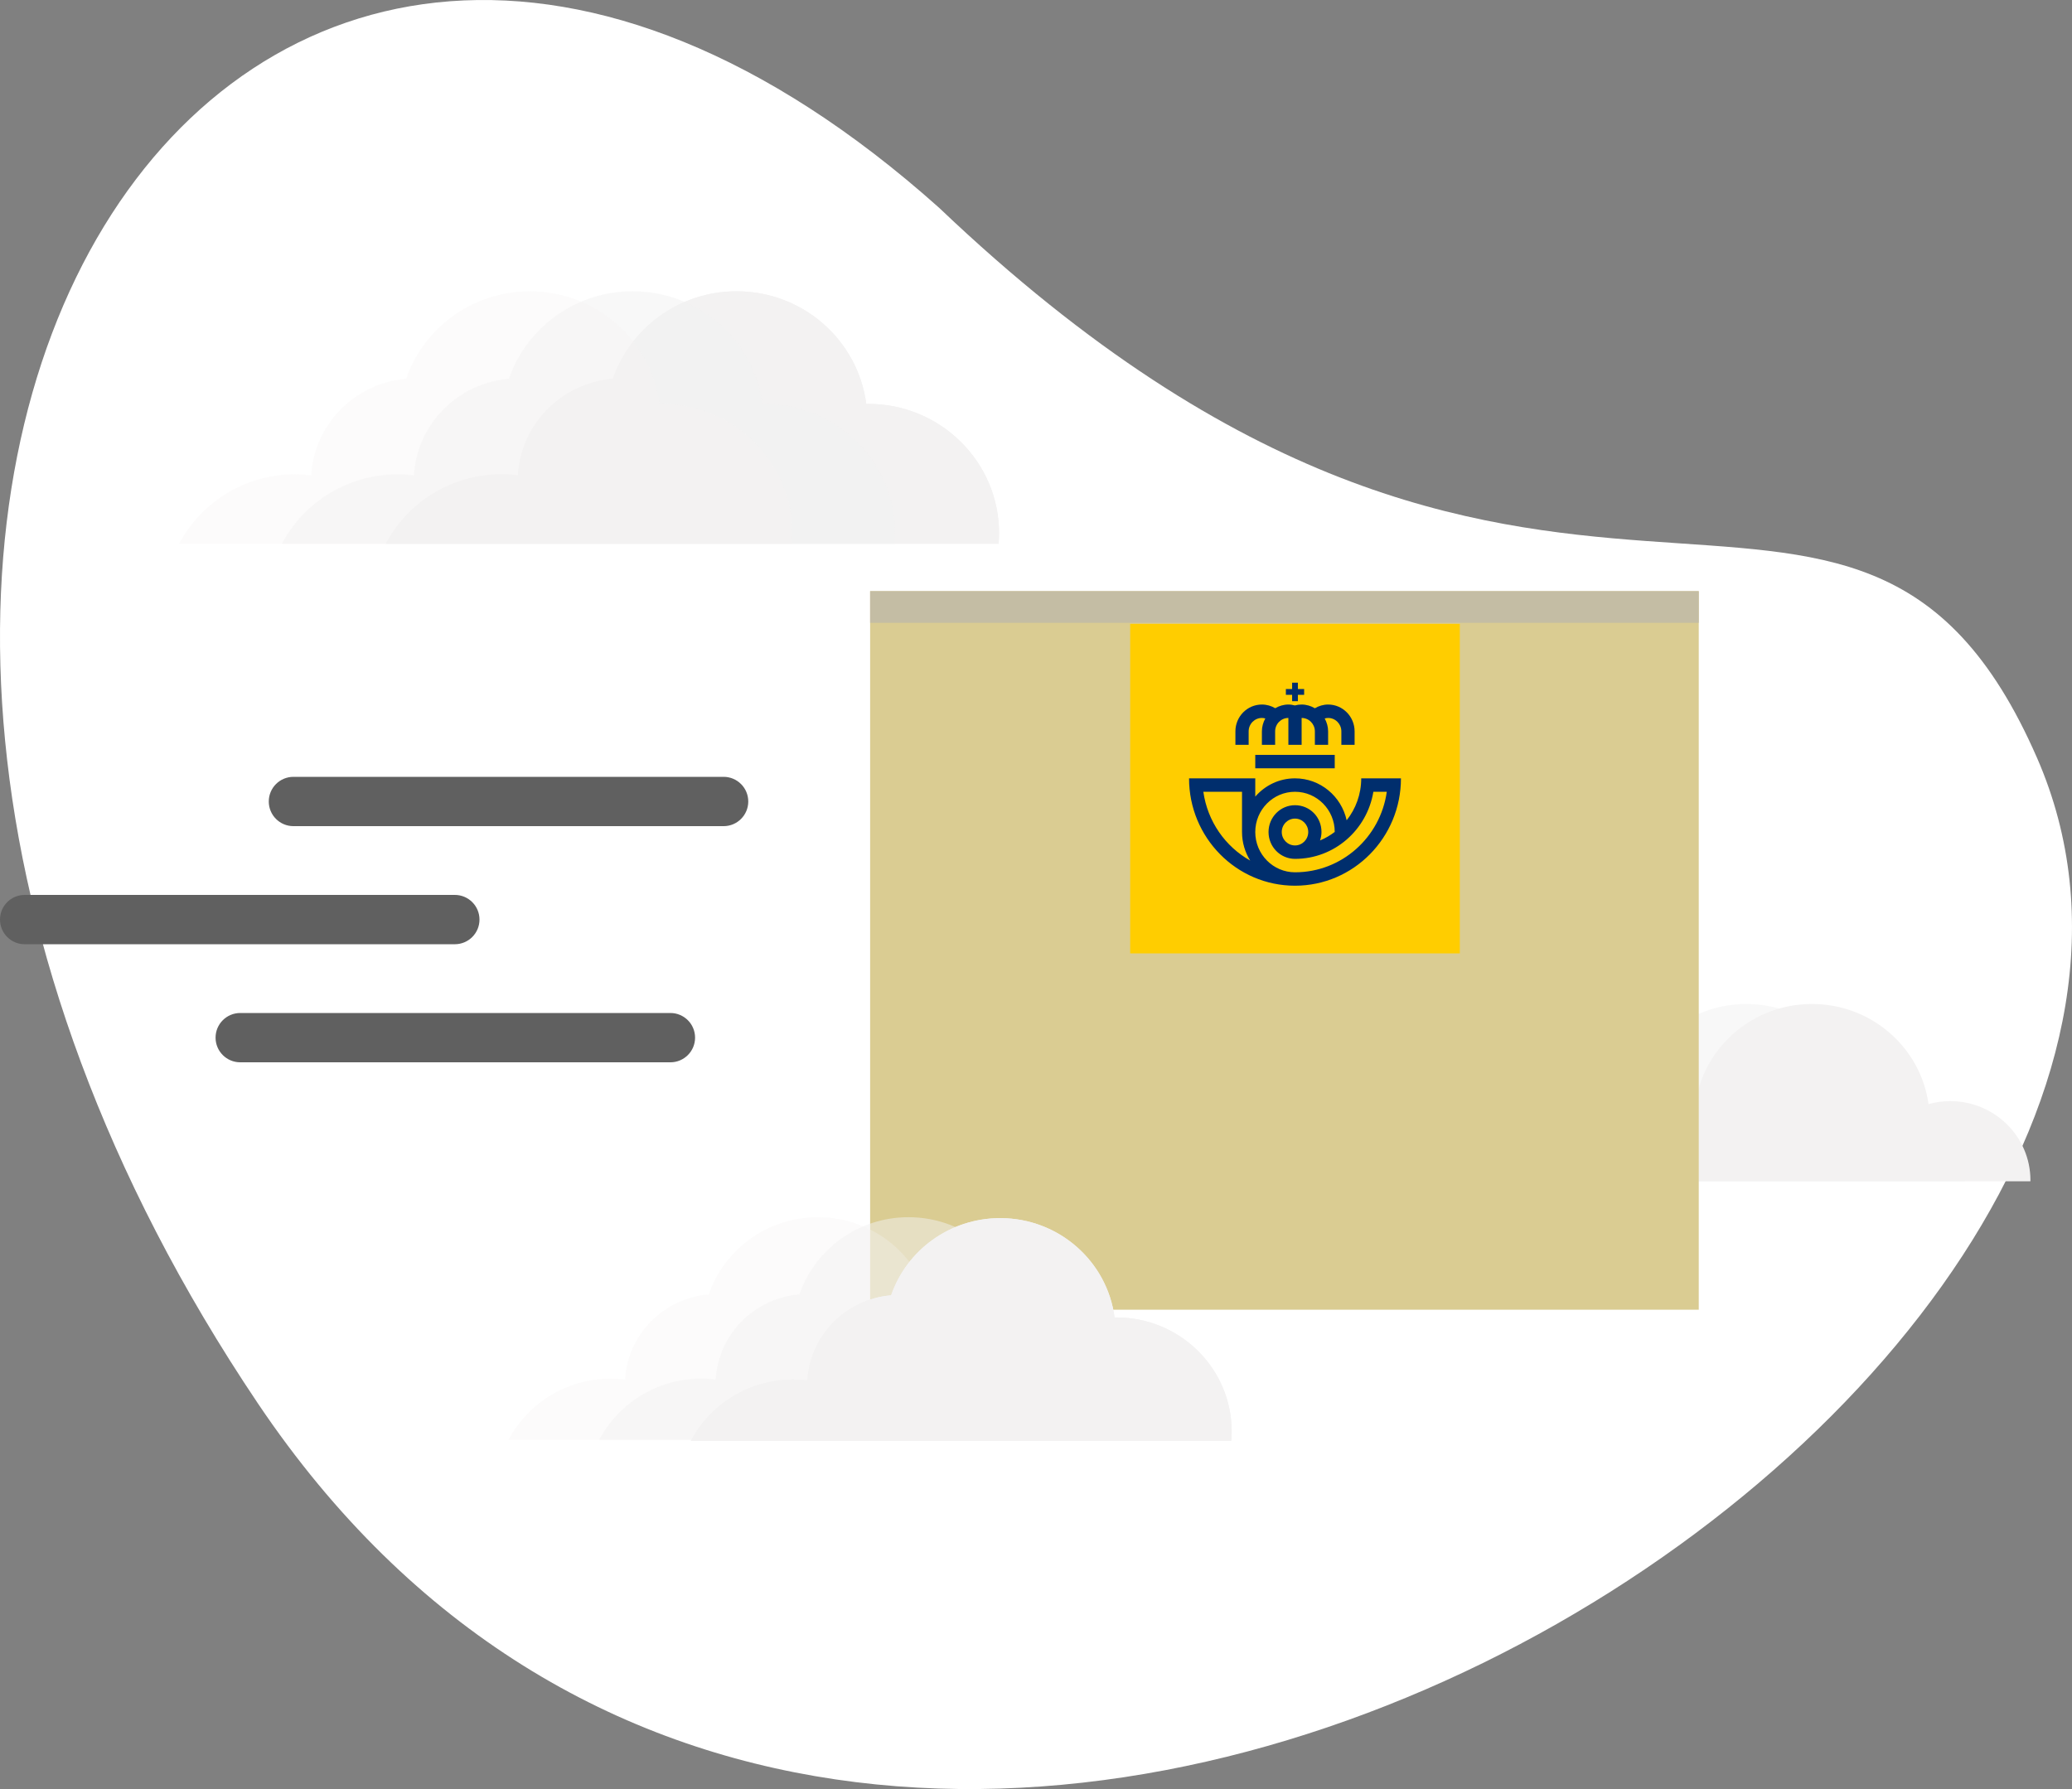 <?xml version="1.0" encoding="UTF-8"?>
<svg width="176px" height="152px" viewBox="0 0 176 152" version="1.1" xmlns="http://www.w3.org/2000/svg" xmlns:xlink="http://www.w3.org/1999/xlink">
    <rect x="0" y="0" width="176" height="152" fill="#808080" stroke="none"/>
    <title>atoms/img/ilustraciones/base/white/envíos_rápidos</title>
    <g id="UI-KIT" stroke="none" stroke-width="1" fill="none" fill-rule="evenodd">
        <g id="Correos_web_UIkit_54_Illustrations" transform="translate(-296, -6560)">
            <g id="Group" transform="translate(296, 6544)">
                <path d="M21.909,135.238 C74.401,213.303 196.507,134.26 173.038,80.408 C157.461,44.663 131.109,82.55 79.785,33.667 C20.253,-19.559 -30.583,57.174 21.909,135.238 Z" id="Fill-1" fill="#FFFFFF"></path>
                <path d="M133,116.362 L166.883,116.362 C166.883,116.332 166.89,116.301 166.89,116.275 C166.89,112.562 163.84,109.552 160.074,109.552 C159.439,109.552 158.82,109.643 158.235,109.806 C157.569,105.005 153.392,101.299 148.333,101.299 C142.813,101.299 138.335,105.714 138.335,111.158 C138.335,111.176 138.339,111.199 138.339,111.222 C135.577,111.533 133.385,113.659 133,116.362" id="Fill-3" fill="#F3F2F2" opacity="0.5"></path>
                <path d="M138.579,116.362 L172.462,116.362 C172.462,116.332 172.469,116.301 172.469,116.275 C172.469,112.562 169.419,109.552 165.653,109.552 C165.018,109.552 164.399,109.643 163.814,109.806 C163.148,105.005 158.971,101.299 153.912,101.299 C148.392,101.299 143.914,105.714 143.914,111.158 C143.914,111.176 143.918,111.199 143.918,111.222 C141.156,111.533 138.964,113.659 138.579,116.362" id="Fill-3" fill="#F3F2F2"></path>
                <polygon id="Fill-15" fill="#DACC92" points="73.911 127.273 144.296 127.273 144.296 66.225 73.911 66.225"></polygon>
                <polygon id="Fill-17" fill="#C4BDA4" points="73.911 68.914 144.296 68.914 144.296 66.225 73.911 66.225"></polygon>
                <polygon id="Fill-18" fill="#FFCD00" points="96 97 124 97 124 69 96 69"></polygon>
                <g transform="translate(101, 74)" fill="#002E6D" id="atoms/ico/24px/ico_correos">
                    <path d="M12.375,7.275 L9,7.275 L5.625,7.275 L5.625,6.705 L5.625,6.135 L9,6.135 L12.375,6.135 L12.375,6.705 L12.375,7.275 Z M10.125,12.689 C10.125,12.059 9.621,11.548 9,11.548 C8.378,11.548 7.875,12.059 7.875,12.689 C7.875,13.318 8.378,13.829 9,13.829 C9.621,13.829 10.125,13.318 10.125,12.689 L10.125,12.689 Z M9,16.11 C12.968,16.11 16.258,13.137 16.796,9.268 L15.657,9.268 C15.124,12.505 12.345,14.969 9,14.969 C7.757,14.969 6.752,13.948 6.752,12.689 C6.752,11.43 7.757,10.41 9,10.41 C10.243,10.41 11.25,11.4 11.25,12.689 C11.25,12.94 11.2,13.178 11.126,13.405 C11.575,13.219 11.992,12.973 12.375,12.682 C12.375,10.8 10.863,9.269 9,9.269 C7.136,9.269 5.625,10.8 5.625,12.689 C5.625,14.578 7.136,16.11 9,16.11 L9,16.11 Z M1.214,9.268 C1.571,11.789 3.081,13.929 5.194,15.114 C4.757,14.411 4.5,13.582 4.5,12.689 L4.5,12.689 L4.5,9.268 L1.214,9.268 Z M14.625,8.128 L18,8.128 C18,13.166 13.97,17.25 9,17.25 C4.03,17.25 0,13.166 0,8.128 L5.625,8.128 L5.625,9.68 C6.449,8.731 7.654,8.128 9,8.128 C11.147,8.128 12.939,9.652 13.388,11.691 C14.162,10.715 14.625,9.477 14.625,8.128 L14.625,8.128 Z M11.813,1.857 C13.055,1.857 14.063,2.878 14.063,4.137 L14.063,5.278 L12.938,5.278 L12.938,4.137 C12.938,3.508 12.434,2.997 11.813,2.997 C11.712,2.997 11.616,3.015 11.523,3.04 C11.702,3.367 11.813,3.737 11.813,4.137 L11.813,5.278 L10.688,5.278 L10.688,4.137 C10.688,3.508 10.184,2.997 9.563,2.997 L9.563,5.278 L8.438,5.278 L8.438,2.997 C7.816,2.997 7.313,3.508 7.313,4.137 L7.313,5.278 L6.188,5.278 L6.188,4.137 C6.188,3.737 6.298,3.367 6.477,3.04 C6.384,3.015 6.288,2.997 6.188,2.997 C5.566,2.997 5.063,3.508 5.063,4.137 L5.063,5.278 L3.938,5.278 L3.938,4.137 C3.938,2.878 4.945,1.857 6.188,1.857 C6.601,1.857 6.986,1.972 7.319,2.17 C7.649,1.976 8.028,1.857 8.438,1.857 C8.629,1.857 8.811,1.889 8.988,1.934 C9.172,1.885 9.364,1.857 9.563,1.857 C9.974,1.857 10.355,1.977 10.687,2.173 C11.019,1.977 11.401,1.857 11.813,1.857 L11.813,1.857 Z M9.245,0.538 L9.776,0.538 L9.776,1.035 L9.245,1.035 L9.245,1.572 L8.755,1.572 L8.755,1.035 L8.225,1.035 L8.225,0.538 L8.755,0.538 L8.755,-0 L9.245,-0 L9.245,0.538 Z" id="Fill-1"></path>
                </g>
                <path d="M20.407,106.254 L56.946,106.254 C58.102,106.254 59.041,105.316 59.041,104.159 C59.041,103.002 58.102,102.064 56.946,102.064 L20.407,102.064 C19.25,102.064 18.311,103.002 18.311,104.159 C18.311,105.316 19.25,106.254 20.407,106.254" id="Fill-28" fill="#606060"></path>
                <path d="M24.925,86.19 L61.464,86.19 C62.621,86.19 63.559,85.252 63.559,84.095 C63.559,82.938 62.621,82 61.464,82 L24.925,82 C23.768,82 22.83,82.938 22.83,84.095 C22.83,85.252 23.768,86.19 24.925,86.19" id="Fill-29" fill="#606060"></path>
                <path d="M2.095,96.222 L38.634,96.222 C39.791,96.222 40.729,95.284 40.729,94.127 C40.729,92.97 39.791,92.032 38.634,92.032 L2.095,92.032 C0.938,92.032 -3.16191517e-13,92.97 -3.16191517e-13,94.127 C-3.16191517e-13,95.284 0.938,96.222 2.095,96.222" id="Fill-30" fill="#606060"></path>
                <path d="M84.823,62.197 C84.847,61.904 84.865,61.607 84.865,61.307 C84.865,55.238 79.889,50.314 73.751,50.314 C73.698,50.314 73.639,50.321 73.582,50.321 C72.882,44.921 68.219,40.748 62.569,40.748 C57.691,40.748 53.551,43.857 52.059,48.184 C47.7,48.55 44.246,52.041 43.995,56.384 C43.545,56.33 43.083,56.298 42.62,56.298 C38.342,56.298 34.63,58.691 32.775,62.197 L84.823,62.197 Z" id="Fill-31" fill="#F3F2F2"></path>
                <path d="M52.06,48.183 C47.7,48.549 44.247,52.04 43.995,56.383 L43.995,56.383 C43.545,56.33 43.083,56.297 42.62,56.297 L42.62,56.297 C38.342,56.297 34.63,58.691 32.774,62.197 L32.774,62.197 L84.822,62.197 C84.847,61.904 84.864,61.607 84.864,61.307 L84.864,61.307 C84.864,55.237 79.889,50.314 73.751,50.314 L73.751,50.314 C73.697,50.314 73.64,50.321 73.583,50.321 L73.583,50.321 C72.881,44.92 68.219,40.748 62.569,40.748 L62.569,40.748 C57.69,40.748 53.552,43.857 52.06,48.183 L52.06,48.183 Z" id="Clip-34" fill="#F3F2F2"></path>
                <path d="M75.989,62.197 C76.013,61.904 76.031,61.607 76.031,61.307 C76.031,55.238 71.055,50.314 64.918,50.314 C64.864,50.314 64.805,50.321 64.749,50.321 C64.047,44.921 59.386,40.748 53.736,40.748 C48.856,40.748 44.718,43.857 43.225,48.184 C38.867,48.55 35.413,52.041 35.16,56.384 C34.712,56.33 34.249,56.298 33.786,56.298 C29.508,56.298 25.797,58.691 23.941,62.197 L75.989,62.197 Z" id="Fill-36" fill="#F3F2F2" opacity="0.5"></path>
                <path d="M67.26,62.197 C67.285,61.904 67.302,61.607 67.302,61.307 C67.302,55.238 62.328,50.314 56.19,50.314 C56.136,50.314 56.078,50.321 56.02,50.321 C55.319,44.921 50.657,40.748 45.008,40.748 C40.129,40.748 35.989,43.857 34.498,48.184 C30.139,48.55 26.684,52.041 26.433,56.384 C25.983,56.33 25.521,56.298 25.058,56.298 C20.779,56.298 17.069,58.691 15.213,62.197 L67.26,62.197 Z" id="Fill-42" fill-opacity="0.3" fill="#F3F2F2"></path>
                <path d="M104.586,138.408 C104.608,138.149 104.623,137.887 104.623,137.623 C104.623,132.271 100.236,127.929 94.823,127.929 C94.775,127.929 94.725,127.935 94.674,127.935 C94.056,123.173 89.944,119.493 84.962,119.493 C80.66,119.493 77.01,122.235 75.694,126.051 C71.85,126.373 68.804,129.452 68.582,133.282 C68.186,133.234 67.778,133.206 67.37,133.206 C63.597,133.206 60.324,135.316 58.687,138.408 L104.586,138.408 Z" id="Fill-48" fill="#F3F2F2"></path>
                <path d="M96.796,138.328 C96.818,138.069 96.833,137.807 96.833,137.543 C96.833,132.191 92.446,127.849 87.033,127.849 C86.985,127.849 86.935,127.855 86.884,127.855 C86.265,123.093 82.154,119.413 77.171,119.413 C72.869,119.413 69.219,122.155 67.903,125.971 C64.06,126.293 61.014,129.372 60.792,133.202 C60.396,133.154 59.988,133.126 59.58,133.126 C55.807,133.126 52.534,135.236 50.897,138.328 L96.796,138.328 Z" id="Fill-54" fill="#F3F2F2" opacity="0.5"></path>
                <path d="M89.099,138.328 C89.121,138.069 89.136,137.807 89.136,137.543 C89.136,132.191 84.749,127.849 79.336,127.849 C79.288,127.849 79.238,127.855 79.187,127.855 C78.568,123.093 74.457,119.413 69.474,119.413 C65.172,119.413 61.522,122.155 60.206,125.971 C56.363,126.293 53.317,129.372 53.095,133.202 C52.699,133.154 52.291,133.126 51.883,133.126 C48.11,133.126 44.837,135.236 43.2,138.328 L89.099,138.328 Z" id="Fill-60" fill="#F3F2F2" opacity="0.3"></path>
                <path d="M75.694,126.05 C71.85,126.373 68.804,129.451 68.582,133.281 L68.582,133.281 C68.185,133.234 67.777,133.206 67.37,133.206 L67.37,133.206 C63.597,133.206 60.323,135.316 58.686,138.408 L58.686,138.408 L104.585,138.408 C104.608,138.149 104.622,137.887 104.622,137.623 L104.622,137.623 C104.622,132.271 100.236,127.929 94.823,127.929 L94.823,127.929 C94.775,127.929 94.724,127.935 94.674,127.935 L94.674,127.935 C94.055,123.172 89.944,119.493 84.962,119.493 L84.962,119.493 C80.66,119.493 77.009,122.234 75.694,126.05 L75.694,126.05 Z" id="Clip-52" fill="#F3F2F2"></path>
            </g>
        </g>
    </g>
</svg>